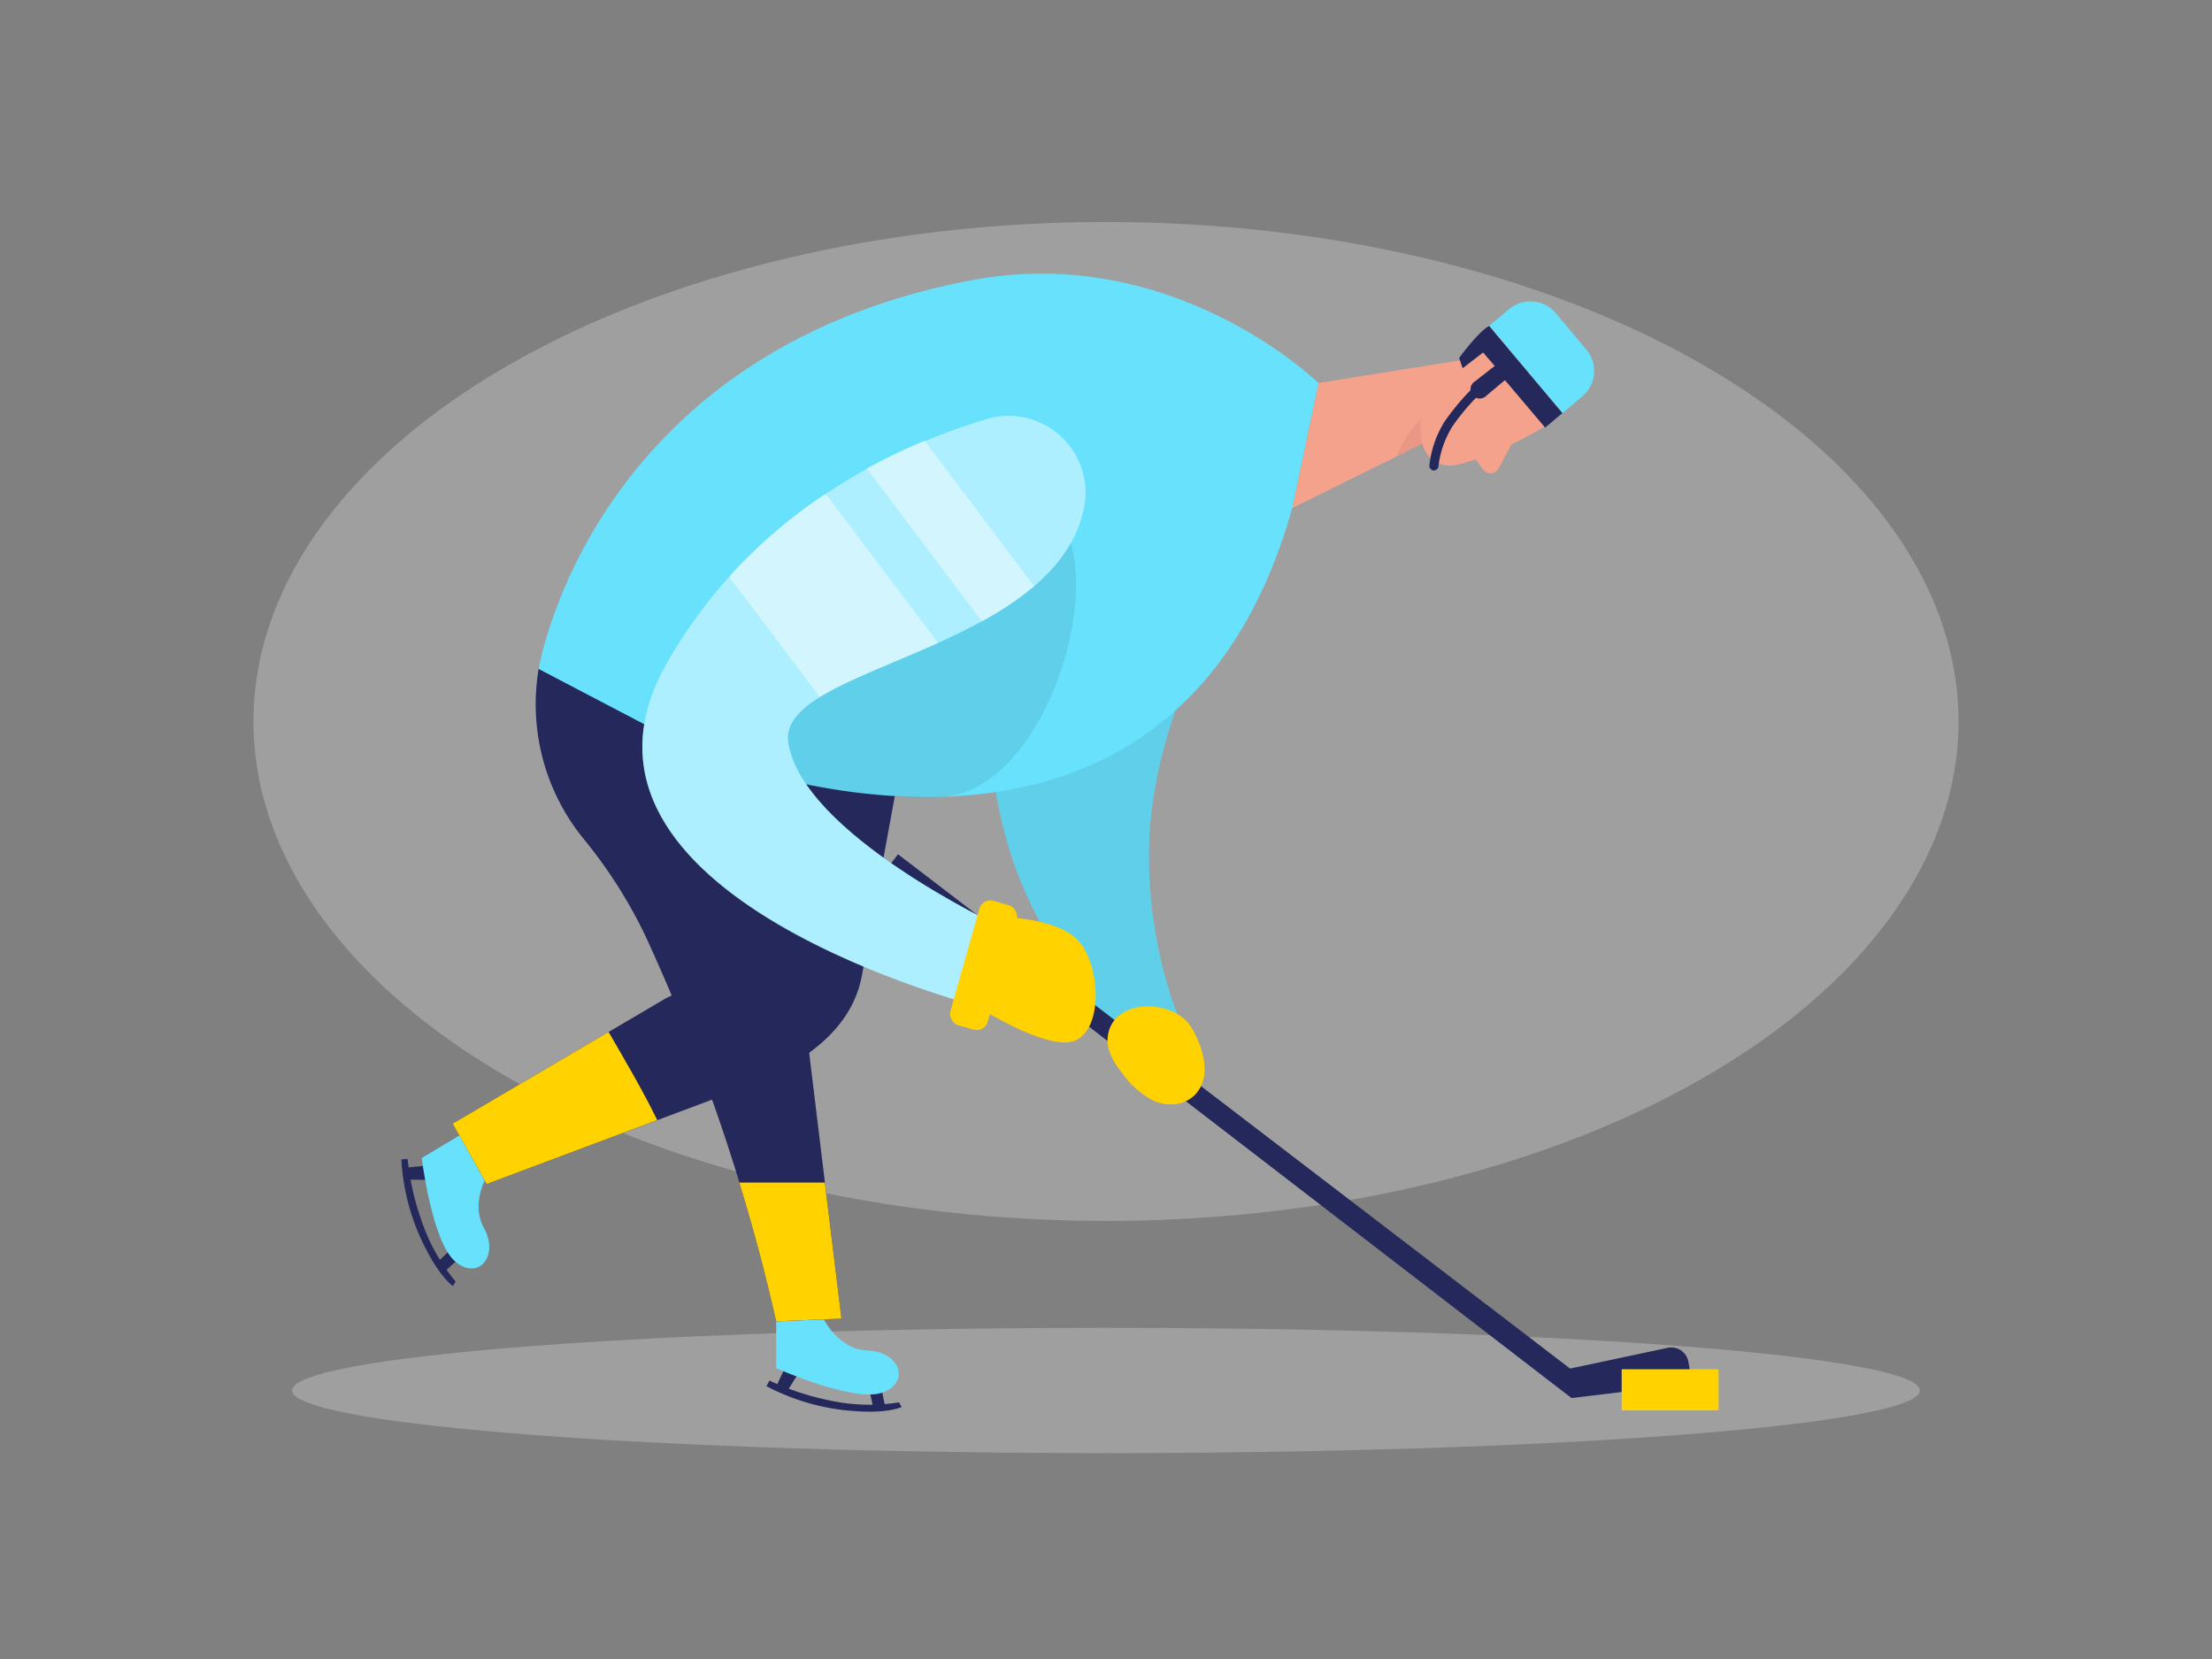<svg id="Layer_1" data-name="Layer 1" xmlns="http://www.w3.org/2000/svg" viewBox="0 0 400 300"><rect x="0" y="0" width="400" height="300" fill="#808080" stroke="none"/><title>_</title><ellipse cx="200" cy="130.46" rx="154.17" ry="90.32" fill="#e6e6e6" opacity="0.3"/><ellipse cx="200" cy="251.44" rx="147.18" ry="11.33" fill="#e6e6e6" opacity="0.3"/><path d="M73.71,209.57a47.89,47.89,0,0,0,2.52,11.17,33.93,33.93,0,0,0,6.16,11l-.49.83S79.62,231,77,225.81a39.59,39.59,0,0,1-4.42-16.16Z" fill="#24285b"/><polygon points="81.93 225.56 79.24 228.1 80.36 229.98 83.38 227.23 81.93 225.56" fill="#24285b"/><polygon points="77.39 210.75 73.42 211.15 73.75 213.31 78.01 213.38 77.39 210.75" fill="#24285b"/><path d="M88.83,211.38s-4.13,5.53-1.31,10.69-1.11,9.61-5.26,6-6-18.66-6-18.66l7.27-4.35Z" fill="#68e1fd"/><path d="M139.15,249.65A48.49,48.49,0,0,0,150,253.24a33.86,33.86,0,0,0,12.57.35l.47.85s-2.48,1.18-8.3.74a39.66,39.66,0,0,1-16.14-4.52Z" fill="#24285b"/><polygon points="157.09 250.83 157.89 254.44 160.08 254.44 159.26 250.44 157.09 250.83" fill="#24285b"/><polygon points="142.06 247.1 140.35 250.72 142.38 251.54 144.63 247.92 142.06 247.1" fill="#24285b"/><path d="M219.84,112.33c-.65.73-11.61,20.23-12.05,40.61s6.8,34.4,6.8,34.4l-12.06,2s-13.73-17.75-19.06-32.83-5.62-34.22-5.62-34.22Z" fill="#68e1fd"/><path d="M219.84,112.33c-.65.73-11.61,20.23-12.05,40.61s6.8,34.4,6.8,34.4l-12.06,2s-13.73-17.75-19.06-32.83-5.62-34.22-5.62-34.22Z" opacity="0.08"/><path d="M304.87,250.32l-20.69,2.49-124-95.44,2.21-2.89,121.53,93,17.66-3.75a3.13,3.13,0,0,1,3.73,2.51l.49,2.75A1.1,1.1,0,0,1,304.87,250.32Z" fill="#24285b"/><path d="M148.48,237.62s2.62,6.38,8.5,6.61,7.66,5.9,2.46,7.63-19.08-4.45-19.08-4.45v-8.47Z" fill="#68e1fd"/><path d="M140.36,238.94l11.8-.49-11.55-95.14,15.85-11.67L97.41,120.93a38.54,38.54,0,0,0,7.92,30.51,86.63,86.63,0,0,1,11.37,17.78A350.29,350.29,0,0,1,140.36,238.94Z" fill="#24285b"/><path d="M133.7,213.85c2.38,7.79,4.66,16.18,6.66,25.09l11.8-.49-3-24.6Z" fill="#ffd200"/><path d="M163.82,133l-7.94,43.3c-1.51,8.2-7.75,14.71-20.65,20.13L88,214.11l-6.11-10.92,38.66-22.75a18.41,18.41,0,0,0,11-18.72l-3.5-35.23Z" fill="#24285b"/><path d="M110.05,186.61,81.87,203.19,88,214.11l30.85-11.56C116.19,197.1,113.09,191.86,110.05,186.61Z" fill="#ffd200"/><polygon points="271.76 63.93 238.41 69.26 233.67 91.89 265.22 76.25 271.76 63.93" fill="#f4a28c"/><path d="M260.39,78.91a12.19,12.19,0,0,1,1.54-6.85s-5.79,2.17-9.47,10.52Z" fill="#ce8172" opacity="0.31"/><path d="M279,77.34s-8.84,5.3-15.73,6.74a5.17,5.17,0,0,1-6.12-4c-.68-3.48-.58-8.39,3.81-11.8l6.75-6.71s4.37-4.06,10.67-.67S284.58,74.39,279,77.34Z" fill="#f4a28c"/><path d="M273.29,80.4,271,84.72a1.65,1.65,0,0,1-2.78.2l-2.39-3.22Z" fill="#f4a28c"/><path d="M266.31,71.36s3.53-1.8,1.95-4.35-6.7,0-5.41,3.91Z" fill="#f4a28c"/><path d="M233.67,91.89l4.74-22.63s-26.14-25.62-63-18.54c-68.82,13.21-78,70.25-78,70.25l29.14,15.26S211.25,171.84,233.67,91.89Z" fill="#68e1fd"/><path d="M188.91,92s-13.79,22.84-33.84,24.5-29.45,8.19-29.45,8.19l.88,11.56s23.42,9.18,43.9,7.85S202.09,98.27,188.91,92Z" opacity="0.08"/><path d="M196.16,91.12c1.71-10.08-7.95-18.41-17.75-15.49-16.11,4.82-42.07,16.55-57.82,44.23-24.12,42.38,58,62.56,58,62.56l2.07-15s-35.84-16.76-38.13-33.29C140.61,120.32,191.64,117.79,196.16,91.12Z" fill="#68e1fd"/><path d="M196.15,91.12c-1,6.06-4.46,10.88-9.13,14.86a55.32,55.32,0,0,1-9.45,6.35c-2.58,1.41-5.26,2.7-7.93,3.92-8.07,3.65-16.17,6.57-21.39,9.8-3.86,2.4-6.15,5-5.72,8.1,2.29,16.53,38.12,33.3,38.12,33.3l-2.05,15s-82.13-20.16-58-62.54a88.36,88.36,0,0,1,11.26-15.59,92,92,0,0,1,17.46-15c2.48-1.68,5-3.19,7.45-4.53a101.77,101.77,0,0,1,10.43-5,112.29,112.29,0,0,1,11.23-4A13.89,13.89,0,0,1,196.15,91.12Z" fill="#fff" opacity="0.46"/><rect x="174.34" y="162.87" width="7.01" height="23.37" rx="2.04" transform="translate(54.15 -41.77) rotate(15.77)" fill="#ffd200"/><path d="M181.39,165.85s10.3.11,13.91,4.6,4.18,15.23-.7,17.64-18.47-6.45-18.47-6.45Z" fill="#ffd200"/><path d="M269.71,58h20.6a0,0,0,0,1,0,0v4.7a6,6,0,0,1-6,6h-8.6a6,6,0,0,1-6-6V58a0,0,0,0,1,0,0Z" transform="translate(411.38 318.64) rotate(-129.98)" fill="#68e1fd"/><path d="M282.53,74.7l-3.12,2.62-7.27-8.58-3.32,2.78A1.67,1.67,0,1,1,266.67,69l3.62-2.82-2.1-2.44-3.7,2.85-.63-1.86s3.52-4.84,5.43-5.78Z" fill="#24285b"/><path d="M266.38,70.1a43.67,43.67,0,0,0-5.15,6.13A18.69,18.69,0,0,0,258.5,84a.88.88,0,0,0,.6,1.06.86.86,0,0,0,1-.6,17.74,17.74,0,0,1,2.56-7.38,40.84,40.84,0,0,1,4.89-5.79C268.36,70.51,267.15,69.3,266.38,70.1Z" fill="#24285b"/><path d="M169.64,116.25c-8.07,3.65-16.17,6.57-21.39,9.8l-16.41-21.77a92,92,0,0,1,17.46-15Z" fill="#fff" opacity="0.46"/><path d="M187,106a55.32,55.32,0,0,1-9.45,6.35L156.75,84.7a101.77,101.77,0,0,1,10.43-5Z" fill="#fff" opacity="0.46"/><rect x="293.25" y="247.6" width="17.53" height="7.45" fill="#ffd200"/><path d="M200.31,187.5c-.27,2.43,1.16,4.69,2.66,6.61a16.39,16.39,0,0,0,5.31,4.78c3.82,1.9,8.38.5,9.38-3.88.67-3-.73-6.87-2.34-9.39C212.11,180.61,201.11,180.4,200.31,187.5Z" fill="#ffd200"/></svg>